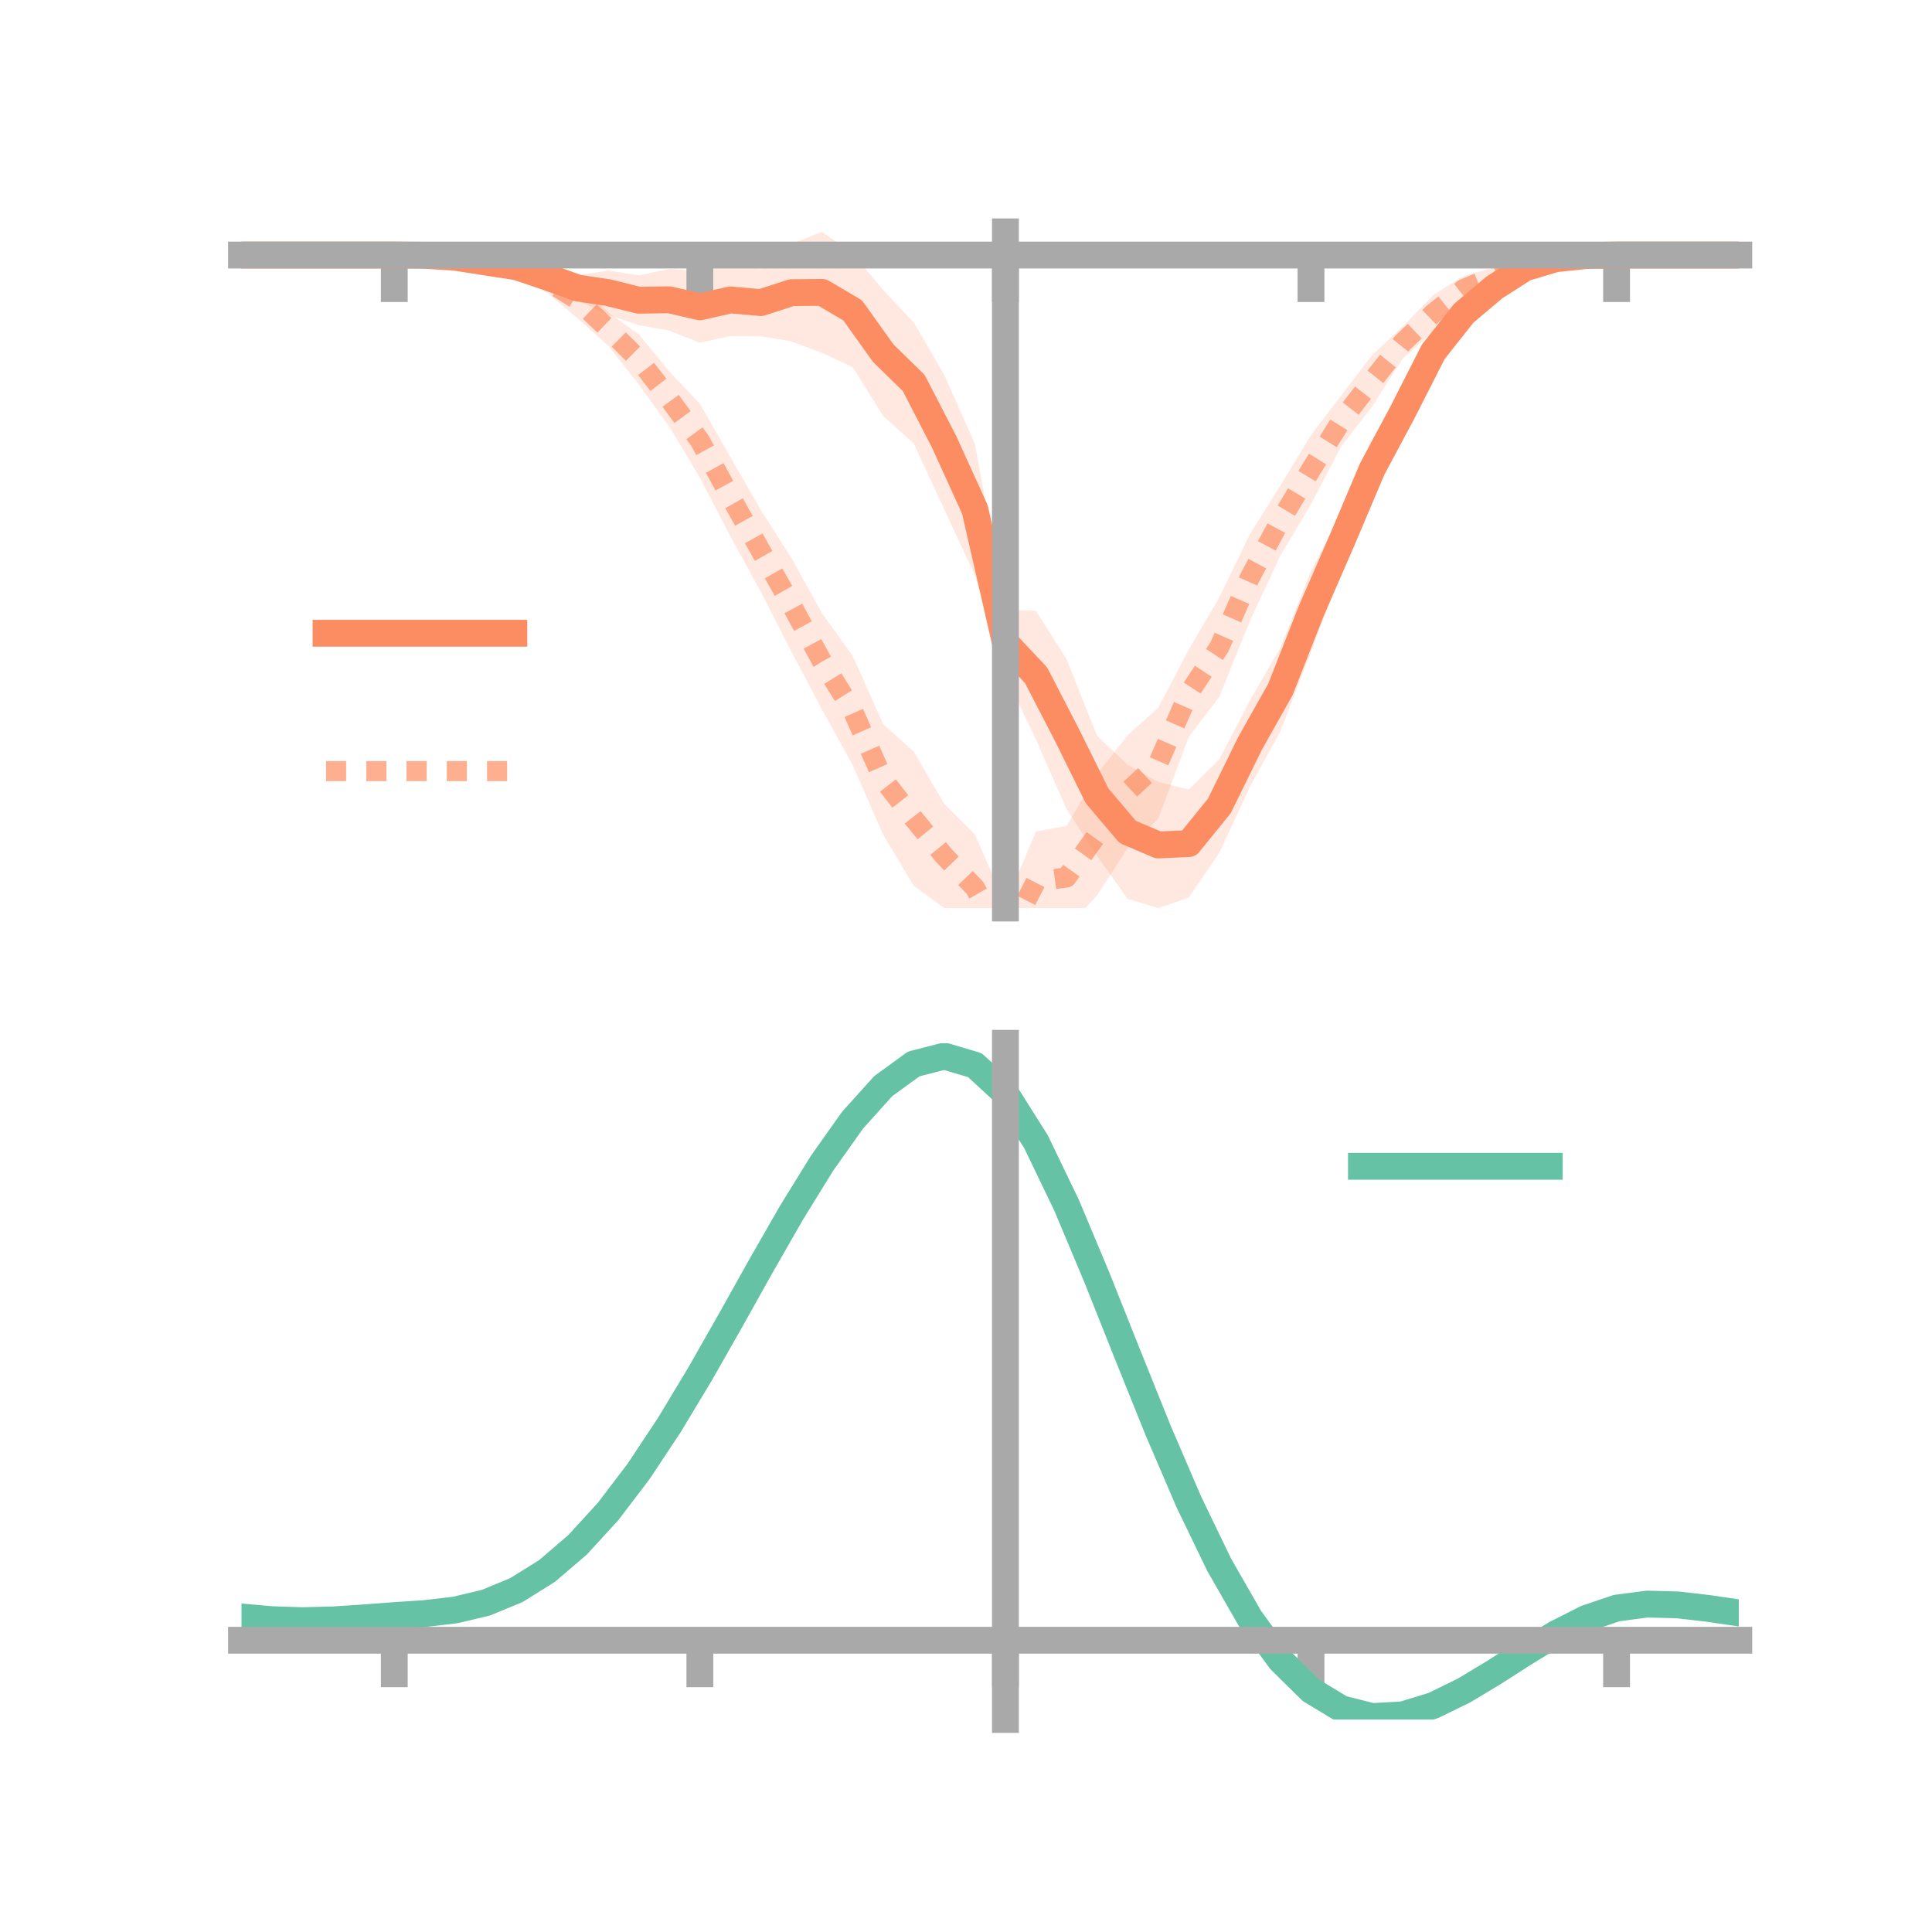 <?xml version="1.0" encoding="utf-8" standalone="no"?>
<!DOCTYPE svg PUBLIC "-//W3C//DTD SVG 1.1//EN"
  "http://www.w3.org/Graphics/SVG/1.1/DTD/svg11.dtd">
<!-- Created with matplotlib (https://matplotlib.org/) -->
<svg height="144pt" version="1.1" viewBox="0 0 144 144" width="144pt" xmlns="http://www.w3.org/2000/svg" xmlns:xlink="http://www.w3.org/1999/xlink">
 <defs>
  <style type="text/css">*{stroke-linecap:butt;stroke-linejoin:round;}</style>
 </defs>
 <g id="figure_1">
  <g id="patch_1">
   <path d="M 0 144 
L 144 144 
L 144 0 
L 0 0 
z
" style="fill:none;"/>
  </g>
  <g id="axes_1">
   <g id="patch_2">
    <path d="M 18 67.68 
L 129.6 67.68 
L 129.6 17.28 
L 18 17.28 
z
" style="fill:none;"/>
   </g>
   <g id="PolyCollection_1">
    <path clip-path="url(#p5d6e9331d8)" d="M 18 19.01 
L 18 19.01 
L 20.278 19.01 
L 22.555 19.01 
L 24.833 19.01 
L 27.11 19.01 
L 29.388 19.01 
L 31.665 18.962 
L 33.943 18.98 
L 36.22 19.176 
L 38.498 19.227 
L 40.776 19.73 
L 43.053 20.526 
L 45.331 20.159 
L 47.608 20.519 
L 49.886 20.047 
L 52.163 20.198 
L 54.441 19.664 
L 56.718 20.041 
L 58.996 18.179 
L 61.273 17.28 
L 63.551 18.903 
L 65.829 21.624 
L 68.106 24.036 
L 70.384 27.949 
L 72.661 33.07 
L 74.939 45.44 
L 77.216 45.53 
L 79.494 49.128 
L 81.771 54.839 
L 84.049 57.015 
L 86.327 58.275 
L 88.604 58.85 
L 90.882 56.585 
L 93.159 52.213 
L 95.437 48.259 
L 97.714 42.568 
L 99.992 38.191 
L 102.269 32.776 
L 104.547 29.093 
L 106.824 25.07 
L 109.102 22.33 
L 111.38 20.747 
L 113.657 19.55 
L 115.935 19.092 
L 118.212 18.939 
L 120.49 19.009 
L 122.767 19.01 
L 125.045 19.01 
L 127.322 19.01 
L 129.6 19.01 
L 129.6 19.01 
L 129.6 19.01 
L 127.322 19.01 
L 125.045 19.01 
L 122.767 19.01 
L 120.49 19.012 
L 118.212 19.157 
L 115.935 19.484 
L 113.657 20.384 
L 111.38 22.104 
L 109.102 24.364 
L 106.824 27.381 
L 104.547 32.322 
L 102.269 37.164 
L 99.992 42.512 
L 97.714 48.599 
L 95.437 54.506 
L 93.159 58.647 
L 90.882 63.56 
L 88.604 66.904 
L 86.327 67.68 
L 84.049 66.996 
L 81.771 63.8 
L 79.494 60.311 
L 77.216 55.108 
L 74.939 50.381 
L 72.661 42.875 
L 70.384 37.974 
L 68.106 33.058 
L 65.829 31.015 
L 63.551 27.359 
L 61.273 26.303 
L 58.996 25.448 
L 56.718 25.068 
L 54.441 25.049 
L 52.163 25.542 
L 49.886 24.645 
L 47.608 24.235 
L 45.331 23.463 
L 43.053 22.411 
L 40.776 21.564 
L 38.498 20.54 
L 36.22 19.891 
L 33.943 19.375 
L 31.665 19.096 
L 29.388 19.01 
L 27.11 19.01 
L 24.833 19.01 
L 22.555 19.01 
L 20.278 19.01 
L 18 19.01 
z
" style="fill:#fc8d62;fill-opacity:0.2;"/>
   </g>
   <g id="PolyCollection_2">
    <path clip-path="url(#p5d6e9331d8)" d="M 18 19.01 
L 18 19.01 
L 20.278 19.01 
L 22.555 19.01 
L 24.833 19.01 
L 27.11 19.01 
L 29.388 19.01 
L 31.665 18.921 
L 33.943 18.915 
L 36.22 19.002 
L 38.498 19.224 
L 40.776 20.058 
L 43.053 20.961 
L 45.331 23.284 
L 47.608 24.916 
L 49.886 27.689 
L 52.163 30.086 
L 54.441 34.074 
L 56.718 38.034 
L 58.996 41.613 
L 61.273 45.721 
L 63.551 48.879 
L 65.829 53.978 
L 68.106 56.014 
L 70.384 59.922 
L 72.661 62.193 
L 74.939 67.388 
L 77.216 61.972 
L 79.494 61.565 
L 81.771 57.701 
L 84.049 54.791 
L 86.327 52.748 
L 88.604 48.414 
L 90.882 44.523 
L 93.159 39.812 
L 95.437 36.177 
L 97.714 32.425 
L 99.992 29.445 
L 102.269 26.465 
L 104.547 24.347 
L 106.824 21.989 
L 109.102 20.564 
L 111.38 19.94 
L 113.657 19.285 
L 115.935 18.87 
L 118.212 18.987 
L 120.49 19.01 
L 122.767 19.01 
L 125.045 19.01 
L 127.322 19.01 
L 129.6 19.01 
L 129.6 19.01 
L 129.6 19.01 
L 127.322 19.01 
L 125.045 19.01 
L 122.767 19.01 
L 120.49 19.011 
L 118.212 19.131 
L 115.935 19.447 
L 113.657 20.086 
L 111.38 21.233 
L 109.102 22.525 
L 106.824 24.728 
L 104.547 26.73 
L 102.269 30.306 
L 99.992 33.228 
L 97.714 37.578 
L 95.437 41.408 
L 93.159 46.281 
L 90.882 51.935 
L 88.604 54.922 
L 86.327 61.023 
L 84.049 63.209 
L 81.771 66.734 
L 79.494 69.232 
L 77.216 69.43 
L 74.939 72.9 
L 72.661 70.14 
L 70.384 67.692 
L 68.106 66.021 
L 65.829 62.224 
L 63.551 57.018 
L 61.273 52.89 
L 58.996 48.584 
L 56.718 44.137 
L 54.441 39.979 
L 52.163 35.603 
L 49.886 31.793 
L 47.608 28.656 
L 45.331 25.761 
L 43.053 23.742 
L 40.776 21.812 
L 38.498 20.643 
L 36.22 19.854 
L 33.943 19.386 
L 31.665 19.096 
L 29.388 19.01 
L 27.11 19.01 
L 24.833 19.01 
L 22.555 19.01 
L 20.278 19.01 
L 18 19.01 
z
" style="fill:#fc8d62;fill-opacity:0.2;"/>
   </g>
   <g id="matplotlib.axis_1">
    <g id="xtick_1">
     <g id="line2d_1">
      <defs>
       <path d="M 0 0 
L 0 3.5 
" id="m59ec0dd752" style="stroke:#a9a9a9;stroke-width:2;"/>
      </defs>
      <g>
       <use style="fill:#a9a9a9;stroke:#a9a9a9;stroke-width:2;" x="29.388" xlink:href="#m59ec0dd752" y="19.01"/>
      </g>
     </g>
    </g>
    <g id="xtick_2">
     <g id="line2d_2">
      <g>
       <use style="fill:#a9a9a9;stroke:#a9a9a9;stroke-width:2;" x="52.163" xlink:href="#m59ec0dd752" y="19.01"/>
      </g>
     </g>
    </g>
    <g id="xtick_3">
     <g id="line2d_3">
      <g>
       <use style="fill:#a9a9a9;stroke:#a9a9a9;stroke-width:2;" x="74.939" xlink:href="#m59ec0dd752" y="19.01"/>
      </g>
     </g>
    </g>
    <g id="xtick_4">
     <g id="line2d_4">
      <g>
       <use style="fill:#a9a9a9;stroke:#a9a9a9;stroke-width:2;" x="97.714" xlink:href="#m59ec0dd752" y="19.01"/>
      </g>
     </g>
    </g>
    <g id="xtick_5">
     <g id="line2d_5">
      <g>
       <use style="fill:#a9a9a9;stroke:#a9a9a9;stroke-width:2;" x="120.49" xlink:href="#m59ec0dd752" y="19.01"/>
      </g>
     </g>
    </g>
   </g>
   <g id="matplotlib.axis_2"/>
   <g id="line2d_6">
    <path clip-path="url(#p5d6e9331d8)" d="M 18 19.01 
L 20.278 19.01 
L 22.555 19.01 
L 24.833 19.01 
L 27.11 19.01 
L 29.388 19.01 
L 31.665 19.029 
L 33.943 19.177 
L 36.22 19.533 
L 38.498 19.883 
L 40.776 20.647 
L 43.053 21.469 
L 45.331 21.811 
L 47.608 22.377 
L 49.886 22.346 
L 52.163 22.87 
L 54.441 22.356 
L 56.718 22.555 
L 58.996 21.813 
L 61.273 21.792 
L 63.551 23.131 
L 65.829 26.32 
L 68.106 28.547 
L 70.384 32.961 
L 72.661 37.972 
L 74.939 47.91 
L 77.216 50.319 
L 79.494 54.719 
L 81.771 59.32 
L 84.049 62.006 
L 86.327 62.977 
L 88.604 62.877 
L 90.882 60.072 
L 93.159 55.43 
L 95.437 51.382 
L 97.714 45.583 
L 99.992 40.351 
L 102.269 34.97 
L 104.547 30.707 
L 106.824 26.226 
L 109.102 23.347 
L 111.38 21.426 
L 113.657 19.967 
L 115.935 19.288 
L 118.212 19.048 
L 120.49 19.011 
L 122.767 19.01 
L 125.045 19.01 
L 127.322 19.01 
L 129.6 19.01 
" style="fill:none;stroke:#fc8d62;stroke-linecap:square;stroke-width:2;"/>
   </g>
   <g id="line2d_7">
    <path clip-path="url(#p5d6e9331d8)" d="M 18 19.01 
L 20.278 19.01 
L 22.555 19.01 
L 24.833 19.01 
L 27.11 19.01 
L 29.388 19.01 
L 31.665 19.008 
L 33.943 19.15 
L 36.22 19.428 
L 38.498 19.933 
L 40.776 20.935 
L 43.053 22.351 
L 45.331 24.522 
L 47.608 26.786 
L 49.886 29.741 
L 52.163 32.844 
L 54.441 37.026 
L 56.718 41.085 
L 58.996 45.098 
L 61.273 49.305 
L 63.551 52.949 
L 65.829 58.101 
L 68.106 61.018 
L 70.384 63.807 
L 72.661 66.167 
L 74.939 70.144 
L 77.216 65.701 
L 79.494 65.399 
L 81.771 62.218 
L 84.049 59 
L 86.327 56.886 
L 88.604 51.668 
L 90.882 48.229 
L 93.159 43.046 
L 95.437 38.792 
L 97.714 35.002 
L 99.992 31.337 
L 102.269 28.386 
L 104.547 25.538 
L 106.824 23.358 
L 109.102 21.544 
L 111.38 20.587 
L 113.657 19.685 
L 115.935 19.159 
L 118.212 19.059 
L 120.49 19.01 
L 122.767 19.01 
L 125.045 19.01 
L 127.322 19.01 
L 129.6 19.01 
" style="fill:none;stroke:#fc8d62;stroke-dasharray:1.5,1.5;stroke-dashoffset:0;stroke-opacity:0.7;stroke-width:1.5;"/>
   </g>
   <g id="patch_3">
    <path d="M 74.939 67.68 
L 74.939 17.28 
" style="fill:none;stroke:#a9a9a9;stroke-linecap:square;stroke-linejoin:miter;stroke-width:2;"/>
   </g>
   <g id="patch_4">
    <path d="M 129.6 67.68 
L 129.6 17.28 
" style="fill:none;"/>
   </g>
   <g id="patch_5">
    <path d="M 18 19.01 
L 129.6 19.01 
" style="fill:none;stroke:#a9a9a9;stroke-linecap:square;stroke-linejoin:miter;stroke-width:2;"/>
   </g>
   <g id="patch_6">
    <path d="M 18 17.28 
L 129.6 17.28 
" style="fill:none;"/>
   </g>
   <g id="legend_1">
    <g id="line2d_8">
     <path d="M 24.3 47.2 
L 38.3 47.2 
" style="fill:none;stroke:#fc8d62;stroke-linecap:square;stroke-width:2;"/>
    </g>
    <g id="line2d_9"/>
    <g id="text_1">
     <!--   -->
     <g transform="translate(43.9 49.65)scale(0.07 -0.07)">
      <defs>
       <path id="DejaVuSans-32"/>
      </defs>
      <use xlink:href="#DejaVuSans-32"/>
     </g>
    </g>
    <g id="line2d_10">
     <path d="M 24.3 57.474 
L 38.3 57.474 
" style="fill:none;stroke:#fc8d62;stroke-dasharray:1.5,1.5;stroke-dashoffset:0;stroke-opacity:0.7;stroke-width:1.5;"/>
    </g>
    <g id="line2d_11"/>
    <g id="text_2">
     <!--   -->
     <g transform="translate(43.9 59.924)scale(0.07 -0.07)">
      <use xlink:href="#DejaVuSans-32"/>
     </g>
    </g>
   </g>
  </g>
  <g id="axes_2">
   <g id="patch_7">
    <path d="M 18 128.16 
L 129.6 128.16 
L 129.6 77.76 
L 18 77.76 
z
" style="fill:none;"/>
   </g>
   <g id="PolyCollection_3">
    <path clip-path="url(#pa84a108ba9)" d="M 18 120.56 
L 18 120.481 
L 20.278 120.693 
L 22.555 120.764 
L 24.833 120.699 
L 27.11 120.54 
L 29.388 120.361 
L 31.665 120.205 
L 33.943 119.931 
L 36.22 119.382 
L 38.498 118.43 
L 40.776 116.985 
L 43.053 114.995 
L 45.331 112.451 
L 47.608 109.384 
L 49.886 105.864 
L 52.163 101.989 
L 54.441 97.891 
L 56.718 93.723 
L 58.996 89.66 
L 61.273 85.891 
L 63.551 82.615 
L 65.829 80.035 
L 68.106 78.351 
L 70.384 77.76 
L 72.661 78.447 
L 74.939 80.581 
L 77.216 84.241 
L 79.494 89.047 
L 81.771 94.559 
L 84.049 100.369 
L 86.327 106.118 
L 88.604 111.506 
L 90.882 116.299 
L 93.159 120.329 
L 95.437 123.493 
L 97.714 125.756 
L 99.992 127.142 
L 102.269 127.722 
L 104.547 127.604 
L 106.824 126.923 
L 109.102 125.831 
L 111.38 124.486 
L 113.657 123.052 
L 115.935 121.688 
L 118.212 120.546 
L 120.49 119.776 
L 122.767 119.479 
L 125.045 119.544 
L 127.322 119.817 
L 129.6 120.164 
L 129.6 120.269 
L 129.6 120.269 
L 127.322 119.947 
L 125.045 119.693 
L 122.767 119.639 
L 120.49 119.941 
L 118.212 120.72 
L 115.935 121.891 
L 113.657 123.303 
L 111.38 124.791 
L 109.102 126.187 
L 106.824 127.32 
L 104.547 128.028 
L 102.269 128.16 
L 99.992 127.59 
L 97.714 126.221 
L 95.437 124 
L 93.159 120.914 
L 90.882 117.004 
L 88.604 112.362 
L 86.327 107.146 
L 84.049 101.579 
L 81.771 95.949 
L 79.494 90.604 
L 77.216 85.944 
L 74.939 82.396 
L 72.661 80.333 
L 70.384 79.673 
L 68.106 80.248 
L 65.829 81.872 
L 63.551 84.354 
L 61.273 87.498 
L 58.996 91.108 
L 56.718 94.992 
L 54.441 98.971 
L 52.163 102.878 
L 49.886 106.568 
L 47.608 109.922 
L 45.331 112.845 
L 43.053 115.278 
L 40.776 117.193 
L 38.498 118.596 
L 36.22 119.527 
L 33.943 120.065 
L 31.665 120.328 
L 29.388 120.473 
L 27.11 120.636 
L 24.833 120.775 
L 22.555 120.825 
L 20.278 120.754 
L 18 120.56 
z
" style="fill:#66c2a5;fill-opacity:0.2;"/>
   </g>
   <g id="matplotlib.axis_3">
    <g id="xtick_6">
     <g id="line2d_12">
      <g>
       <use style="fill:#a9a9a9;stroke:#a9a9a9;stroke-width:2;" x="29.388" xlink:href="#m59ec0dd752" y="122.254"/>
      </g>
     </g>
    </g>
    <g id="xtick_7">
     <g id="line2d_13">
      <g>
       <use style="fill:#a9a9a9;stroke:#a9a9a9;stroke-width:2;" x="52.163" xlink:href="#m59ec0dd752" y="122.254"/>
      </g>
     </g>
    </g>
    <g id="xtick_8">
     <g id="line2d_14">
      <g>
       <use style="fill:#a9a9a9;stroke:#a9a9a9;stroke-width:2;" x="74.939" xlink:href="#m59ec0dd752" y="122.254"/>
      </g>
     </g>
    </g>
    <g id="xtick_9">
     <g id="line2d_15">
      <g>
       <use style="fill:#a9a9a9;stroke:#a9a9a9;stroke-width:2;" x="97.714" xlink:href="#m59ec0dd752" y="122.254"/>
      </g>
     </g>
    </g>
    <g id="xtick_10">
     <g id="line2d_16">
      <g>
       <use style="fill:#a9a9a9;stroke:#a9a9a9;stroke-width:2;" x="120.49" xlink:href="#m59ec0dd752" y="122.254"/>
      </g>
     </g>
    </g>
   </g>
   <g id="matplotlib.axis_4"/>
   <g id="line2d_17">
    <path clip-path="url(#pa84a108ba9)" d="M 18 120.52 
L 20.278 120.723 
L 22.555 120.794 
L 24.833 120.737 
L 27.11 120.588 
L 29.388 120.417 
L 31.665 120.266 
L 33.943 119.998 
L 36.22 119.455 
L 38.498 118.513 
L 40.776 117.089 
L 43.053 115.137 
L 45.331 112.648 
L 47.608 109.653 
L 49.886 106.216 
L 52.163 102.434 
L 54.441 98.431 
L 56.718 94.358 
L 58.996 90.384 
L 61.273 86.695 
L 63.551 83.485 
L 65.829 80.954 
L 68.106 79.3 
L 70.384 78.716 
L 72.661 79.39 
L 74.939 81.488 
L 77.216 85.092 
L 79.494 89.825 
L 81.771 95.254 
L 84.049 100.974 
L 86.327 106.632 
L 88.604 111.934 
L 90.882 116.651 
L 93.159 120.621 
L 95.437 123.746 
L 97.714 125.989 
L 99.992 127.366 
L 102.269 127.941 
L 104.547 127.816 
L 106.824 127.122 
L 109.102 126.009 
L 111.38 124.639 
L 113.657 123.178 
L 115.935 121.789 
L 118.212 120.633 
L 120.49 119.859 
L 122.767 119.559 
L 125.045 119.618 
L 127.322 119.882 
L 129.6 120.217 
" style="fill:none;stroke:#66c2a5;stroke-linecap:square;stroke-width:2;"/>
   </g>
   <g id="patch_8">
    <path d="M 74.939 128.16 
L 74.939 77.76 
" style="fill:none;stroke:#a9a9a9;stroke-linecap:square;stroke-linejoin:miter;stroke-width:2;"/>
   </g>
   <g id="patch_9">
    <path d="M 129.6 128.16 
L 129.6 77.76 
" style="fill:none;"/>
   </g>
   <g id="patch_10">
    <path d="M 18 122.254 
L 129.6 122.254 
" style="fill:none;stroke:#a9a9a9;stroke-linecap:square;stroke-linejoin:miter;stroke-width:2;"/>
   </g>
   <g id="patch_11">
    <path d="M 18 77.76 
L 129.6 77.76 
" style="fill:none;"/>
   </g>
   <g id="legend_2">
    <g id="line2d_18">
     <path d="M 101.475 86.929 
L 115.475 86.929 
" style="fill:none;stroke:#66c2a5;stroke-linecap:square;stroke-width:2;"/>
    </g>
    <g id="line2d_19"/>
    <g id="text_3">
     <!--   -->
     <g transform="translate(121.075 89.379)scale(0.07 -0.07)">
      <use xlink:href="#DejaVuSans-32"/>
     </g>
    </g>
   </g>
  </g>
 </g>
 <defs>
  <clipPath id="p5d6e9331d8">
   <rect height="50.4" width="111.6" x="18" y="17.28"/>
  </clipPath>
  <clipPath id="pa84a108ba9">
   <rect height="50.4" width="111.6" x="18" y="77.76"/>
  </clipPath>
 </defs>
</svg>
